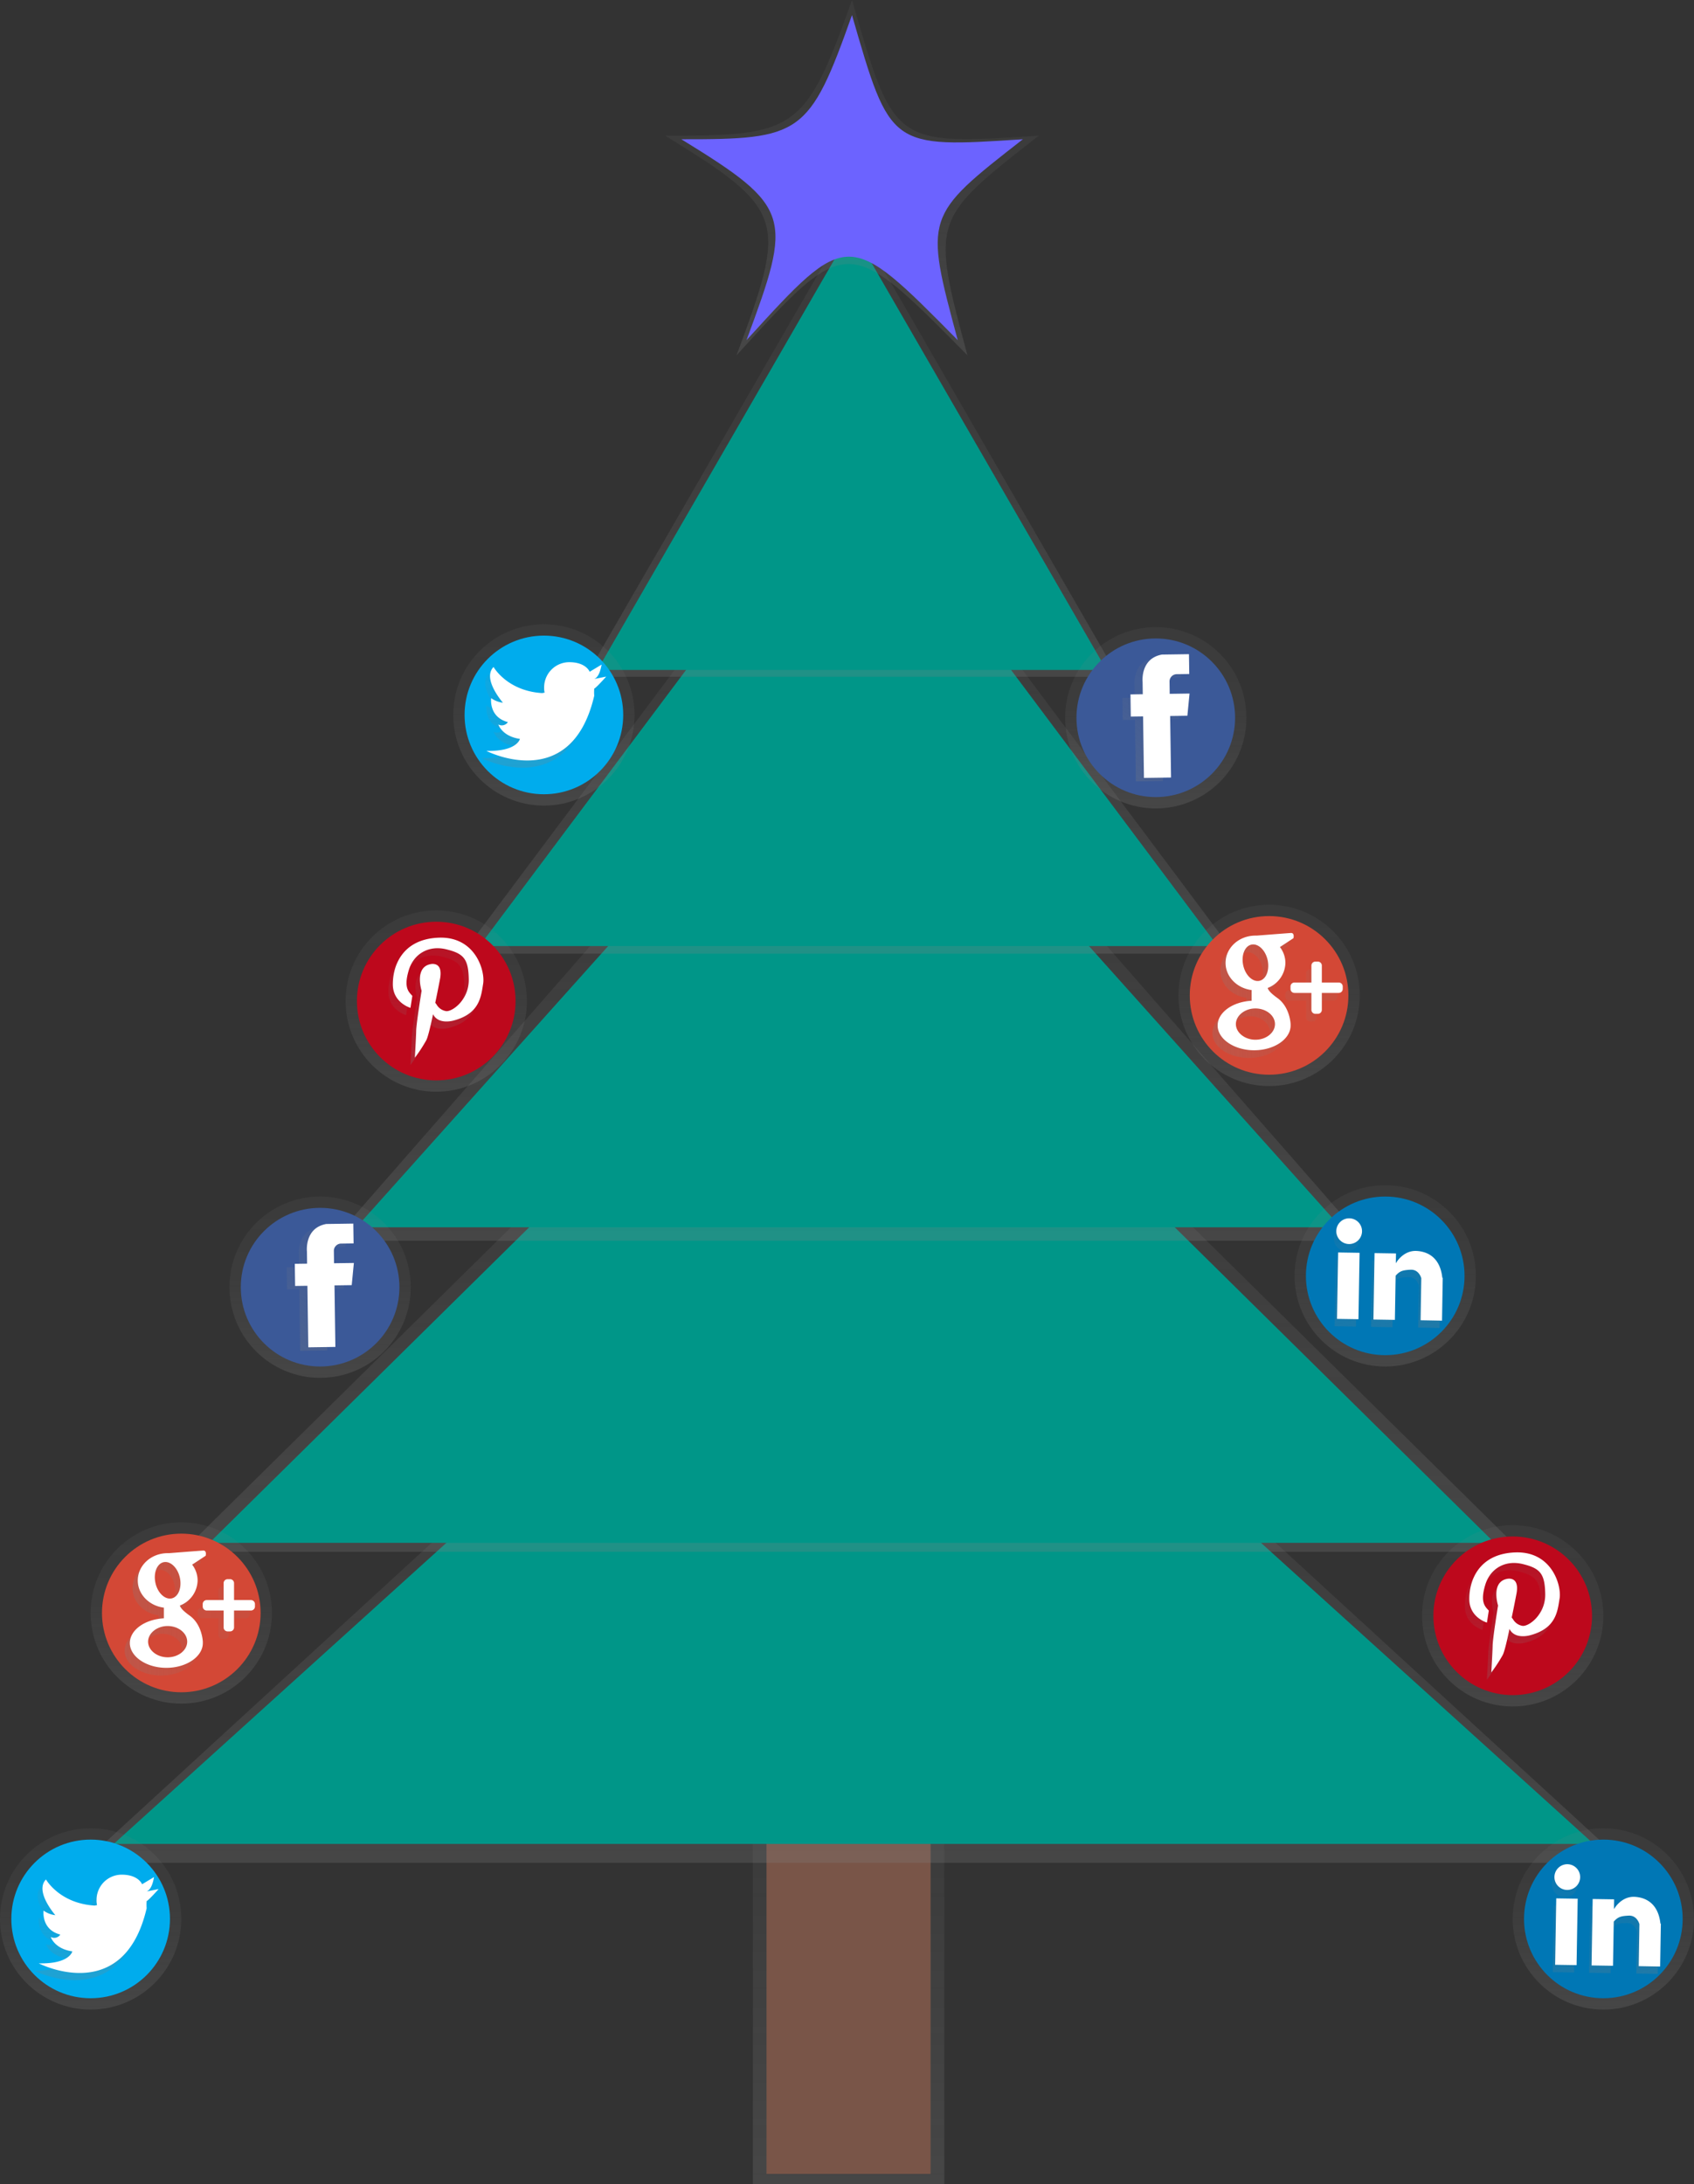 <svg xmlns="http://www.w3.org/2000/svg" xmlns:xlink="http://www.w3.org/1999/xlink" data-name="Layer 1" width="598" height="771" viewBox="0 0 598 771"><rect x="0" y="0" width="598" height="771" fill="#333333" stroke="none"/><defs><linearGradient id="64b2f0c3-b8c6-416b-b34b-607e0141c58a-852" x1="299.55" y1="771" x2="299.55" y2="569.5" gradientUnits="userSpaceOnUse"><stop offset="0" stop-color="gray" stop-opacity="0.25"/><stop offset="0.54" stop-color="gray" stop-opacity="0.12"/><stop offset="1" stop-color="gray" stop-opacity="0.1"/></linearGradient><linearGradient id="fd25eb43-3afe-4a22-ac88-8c5d19f6538d-853" x1="301.36" y1="657.58" x2="301.36" y2="407.94" xlink:href="#64b2f0c3-b8c6-416b-b34b-607e0141c58a-852"/><linearGradient id="51278309-2317-4b46-9654-9b647c1f3ddc-854" x1="300.76" y1="547.78" x2="300.76" y2="314.44" xlink:href="#64b2f0c3-b8c6-416b-b34b-607e0141c58a-852"/><linearGradient id="21728ec6-81ec-47a9-bb13-976181664cc7-855" x1="299.55" y1="437.99" x2="299.55" y2="229.65" xlink:href="#64b2f0c3-b8c6-416b-b34b-607e0141c58a-852"/><linearGradient id="710714d6-afff-45b6-86fc-e6cf09bb492b-856" x1="299.55" y1="336.63" x2="299.55" y2="154.46" xlink:href="#64b2f0c3-b8c6-416b-b34b-607e0141c58a-852"/><linearGradient id="feca075f-a06b-4532-9429-3e58da5640dc-857" x1="300.76" y1="238.9" x2="300.76" y2="76.01" xlink:href="#64b2f0c3-b8c6-416b-b34b-607e0141c58a-852"/><linearGradient id="bcc8da3a-a8ff-4d7e-8337-e53162e1db7f-858" x1="601.76" y1="189.91" x2="601.76" y2="64.5" xlink:href="#64b2f0c3-b8c6-416b-b34b-607e0141c58a-852"/><linearGradient id="7315fb14-0d63-4903-85a6-ba21ce163236-859" x1="408" y1="285.37" x2="408" y2="221.37" xlink:href="#64b2f0c3-b8c6-416b-b34b-607e0141c58a-852"/><linearGradient id="2dff063f-5ae1-4ed3-afc3-5946cb216358-860" x1="730.75" y1="59.19" x2="730.75" y2="13.98" gradientTransform="translate(118.75 -114.94) rotate(33.39)" xlink:href="#64b2f0c3-b8c6-416b-b34b-607e0141c58a-852"/><linearGradient id="821f44f1-a638-41d3-86c4-6fa55275ab1a-861" x1="192" y1="284.37" x2="192" y2="220.37" xlink:href="#64b2f0c3-b8c6-416b-b34b-607e0141c58a-852"/><linearGradient id="ebbf8c66-3537-49f9-9828-9befcb118a16-862" x1="492.15" y1="335.49" x2="492.15" y2="300.79" xlink:href="#64b2f0c3-b8c6-416b-b34b-607e0141c58a-852"/><linearGradient id="8c5c9a82-7902-4e4b-aeb6-38c841f4a599-863" x1="489" y1="482.37" x2="489" y2="418.37" xlink:href="#64b2f0c3-b8c6-416b-b34b-607e0141c58a-852"/><linearGradient id="6572dd79-6866-4c62-adcd-5a75d6887bf1-864" x1="723.24" y1="473.87" x2="723.24" y2="430.23" gradientTransform="translate(-28.59 271.29) rotate(-15.31)" xlink:href="#64b2f0c3-b8c6-416b-b34b-607e0141c58a-852"/><linearGradient id="50a6bcbf-71f6-4f9f-9c70-5a56bbad7c5b-865" x1="154" y1="385.37" x2="154" y2="321.37" xlink:href="#64b2f0c3-b8c6-416b-b34b-607e0141c58a-852"/><linearGradient id="99ef0e19-a61d-4b08-8dcf-bd6568c02f1e-866" x1="445.85" y1="420.96" x2="445.85" y2="379" gradientTransform="translate(-7.76 38.03) rotate(-2.38)" xlink:href="#64b2f0c3-b8c6-416b-b34b-607e0141c58a-852"/><linearGradient id="12a5d3f8-5393-40ab-8b3e-aa3812c07f5a-867" x1="448" y1="383.37" x2="448" y2="319.37" xlink:href="#64b2f0c3-b8c6-416b-b34b-607e0141c58a-852"/><linearGradient id="5cbae585-c536-47b3-aa98-54e5047313c1-868" x1="729" y1="417.25" x2="773.16" y2="417.25" xlink:href="#64b2f0c3-b8c6-416b-b34b-607e0141c58a-852"/><linearGradient id="46765641-5247-48a6-b74b-53d6b54dbb16-869" x1="32" y1="709.37" x2="32" y2="645.37" xlink:href="#64b2f0c3-b8c6-416b-b34b-607e0141c58a-852"/><linearGradient id="794c57a5-8e00-4894-82bf-1880783379ee-870" x1="334.15" y1="763.49" x2="334.15" y2="728.79" xlink:href="#64b2f0c3-b8c6-416b-b34b-607e0141c58a-852"/><linearGradient id="d73e8d8b-f5de-4a7b-bc91-c12c41a143e7-871" x1="534" y1="602.37" x2="534" y2="538.37" xlink:href="#64b2f0c3-b8c6-416b-b34b-607e0141c58a-852"/><linearGradient id="a287f7cf-b981-4b46-a7a5-e3fe6ce30998-872" x1="816.52" y1="653.54" x2="816.52" y2="611.59" gradientTransform="translate(-7.76 38.03) rotate(-2.38)" xlink:href="#64b2f0c3-b8c6-416b-b34b-607e0141c58a-852"/><linearGradient id="e65766e7-ab8c-4f5b-bfd3-b9a7c5095d11-873" x1="113" y1="486.37" x2="113" y2="422.37" xlink:href="#64b2f0c3-b8c6-416b-b34b-607e0141c58a-852"/><linearGradient id="e76b2440-b096-46f5-bb61-246e4e471e19-874" x1="595.06" y1="389.36" x2="595.06" y2="344.16" gradientTransform="translate(118.75 -114.94) rotate(33.39)" xlink:href="#64b2f0c3-b8c6-416b-b34b-607e0141c58a-852"/><linearGradient id="668125a2-a642-4673-9f02-0f1ac728a50a-875" x1="64" y1="601.37" x2="64" y2="537.37" xlink:href="#64b2f0c3-b8c6-416b-b34b-607e0141c58a-852"/><linearGradient id="7fadd4d4-04c6-494c-a840-c0524248c3dc-876" x1="345" y1="635.25" x2="389.16" y2="635.25" xlink:href="#64b2f0c3-b8c6-416b-b34b-607e0141c58a-852"/><linearGradient id="74b358ee-2808-4d3e-a206-0b82a517d11a-877" x1="566" y1="709.37" x2="566" y2="645.37" xlink:href="#64b2f0c3-b8c6-416b-b34b-607e0141c58a-852"/><linearGradient id="823f05c8-15fb-4319-95da-2867774c7f73-878" x1="737.31" y1="714.1" x2="737.31" y2="670.46" gradientTransform="translate(-28.59 271.29) rotate(-15.31)" xlink:href="#64b2f0c3-b8c6-416b-b34b-607e0141c58a-852"/></defs><title>social_tree_1</title><rect x="265.77" y="569.5" width="67.57" height="201.5" fill="url(#64b2f0c3-b8c6-416b-b34b-607e0141c58a-852)"/><rect x="270.59" y="569.5" width="57.92" height="197.88" fill="#795548"/><polygon points="301.36 407.94 29.28 657.58 573.44 657.58 301.36 407.94" fill="url(#fd25eb43-3afe-4a22-ac88-8c5d19f6538d-853)"/><polygon points="301.36 414.49 40.14 650.9 562.59 650.9 301.36 414.49" fill="#009688"/><polygon points="300.76 314.44 64.27 547.78 537.25 547.78 300.76 314.44" fill="url(#51278309-2317-4b46-9654-9b647c1f3ddc-854)"/><polygon points="300.76 320.79 73.92 544.61 527.59 544.61 300.76 320.79" fill="#009688"/><polygon points="299.55 229.65 117.36 437.99 481.74 437.99 299.55 229.65" fill="url(#21728ec6-81ec-47a9-bb13-976181664cc7-855)"/><polygon points="299.55 239.16 125.81 433.23 473.3 433.23 299.55 239.16" fill="#009688"/><polygon points="299.55 154.46 163.21 336.63 435.89 336.63 299.55 154.46" fill="url(#710714d6-afff-45b6-86fc-e6cf09bb492b-856)"/><polygon points="299.55 159.84 169.24 333.95 429.86 333.95 299.55 159.84" fill="#009688"/><polygon points="300.76 76.01 206.72 238.9 394.8 238.9 300.76 76.01" fill="url(#feca075f-a06b-4532-9429-3e58da5640dc-857)"/><polygon points="300.76 80.84 210.9 236.49 390.62 236.49 300.76 80.84" fill="#009688"/><path d="M601.76,64.5c14.78,51.26,14.78,51.26,65.93,47.9-38,29.64-38,29.64-25.18,77.51-42.39-42.94-42.39-42.94-81.5,0,17.75-47.87,17.75-51.16-25.18-77.51C582,112.47,585.33,110.83,601.76,64.5Z" transform="translate(-301 -64.5)" fill="url(#bcc8da3a-a8ff-4d7e-8337-e53162e1db7f-858)"/><path d="M601.76,69.83c13.53,46.9,13.53,46.9,60.33,43.83-34.78,27.12-34.78,27.12-23,70.92-38.79-39.29-38.79-39.29-74.57,0,16.24-43.8,16.24-46.81-23-70.92C583.72,113.72,586.73,112.22,601.76,69.83Z" transform="translate(-301 -64.5)" fill="#6c63ff"/><circle cx="408" cy="253.37" r="32" fill="url(#7315fb14-0d63-4903-85a6-ba21ce163236-859)"/><circle cx="408" cy="253.37" r="28" fill="#3b5998"/><path d="M711,306.3l.06,4.34,7-.1-.76,7.83-6.08.09.31,21.72-9.56.14-.31-21.72-4.34.06-.11-7.82,4.34-.06-.06-4.34s-.9-8.24,6.81-9.66l9.56-.14.1,7-4.34.06A2.56,2.56,0,0,0,711,306.3Z" transform="translate(-301 -64.5)" fill="url(#2dff063f-5ae1-4ed3-afc3-5946cb216358-860)"/><path d="M713.86,305.08l.06,4.34,7-.1-.76,7.83-6.08.09.31,21.72-9.56.14-.31-21.72-4.34.06-.11-7.82,4.34-.06-.06-4.34s-.9-8.24,6.81-9.66l9.56-.14.1,7-4.34.06A2.56,2.56,0,0,0,713.86,305.08Z" transform="translate(-301 -64.5)" fill="#fff"/><circle cx="192" cy="252.37" r="32" fill="url(#821f44f1-a638-41d3-86c4-6fa55275ab1a-861)"/><circle cx="192" cy="252.37" r="28" fill="#00aced"/><path d="M509.08,306.72l4.23-.85s-3.55,4-4.23,4.23h0a17,17,0,0,0,0,2.54C501,347.5,471,332.1,471,332.1c10.92.25,11.85-4.23,11.85-4.23-6.35-.93-7.62-5.08-7.62-5.08a2.61,2.61,0,0,0,3.38-.85c-6.85-1.78-5.92-8.46-5.92-8.46a8.8,8.8,0,0,0,4.15,1.61c-.76-.93-7.19-8.63-3.3-12.61,0,0,4.74,8.46,17.18,9.22l.85-.17a6.64,6.64,0,0,1-.17-1.86,8.88,8.88,0,0,1,8.88-8.88c5.92,0,7.19,3.38,7.19,3.38l4.23-2.54C511.62,301.64,511.19,305.87,509.08,306.72Z" transform="translate(-301 -64.5)" fill="url(#ebbf8c66-3537-49f9-9828-9befcb118a16-862)"/><path d="M510.77,304.18l4.23-.85s-3.55,4-4.23,4.23h0a17,17,0,0,0,0,2.54c-8.12,34.86-38.08,19.46-38.08,19.46,10.92.25,11.85-4.23,11.85-4.23-6.35-.93-7.62-5.08-7.62-5.08a2.61,2.61,0,0,0,3.38-.85c-6.85-1.78-5.92-8.46-5.92-8.46a8.8,8.8,0,0,0,4.15,1.61c-.76-.93-7.19-8.63-3.3-12.61,0,0,4.74,8.46,17.18,9.22l.85-.17a6.64,6.64,0,0,1-.17-1.86,8.88,8.88,0,0,1,8.88-8.88c5.92,0,7.19,3.38,7.19,3.38l4.23-2.54C513.31,299.1,512.88,303.33,510.77,304.18Z" transform="translate(-301 -64.5)" fill="#fff"/><circle cx="489" cy="450.37" r="32" fill="url(#8c5c9a82-7902-4e4b-aeb6-38c841f4a599-863)"/><circle cx="489" cy="450.37" r="28" fill="#0077b5"/><path d="M801.63,533.13l.24-14.83s-.78-3.12-3.73-3-3.94.54-5.33,2.11L792.55,533l-7.57-.12.39-23.45,7.57.12-.06,3.48s2.58-4.8,7.64-4.34c4.69.38,8.12,3.31,8.77,9.45h.15l-.25,15.13Zm-25.29-26.9a4.54,4.54,0,1,1,4.61-4.46A4.55,4.55,0,0,1,776.34,506.23Zm3.35,26.54-7.57-.12.39-23.45,7.57.12Z" transform="translate(-301 -64.5)" fill="url(#6572dd79-6866-4c62-adcd-5a75d6887bf1-864)"/><path d="M802.49,530.54l.24-14.83s-.78-3.12-3.73-3-3.94.54-5.33,2.11l-.26,15.59-7.57-.12.39-23.45,7.57.12-.06,3.48s2.58-4.8,7.64-4.34c4.69.38,8.12,3.31,8.77,9.45h.15l-.25,15.13Zm-25.29-26.9a4.54,4.54,0,1,1,4.61-4.46A4.55,4.55,0,0,1,777.2,503.64Zm3.35,26.54-7.57-.12.39-23.45,7.57.12Z" transform="translate(-301 -64.5)" fill="#fff"/><circle cx="154" cy="353.37" r="32" fill="url(#50a6bcbf-71f6-4f9f-9c70-5a56bbad7c5b-865)"/><circle cx="154" cy="353.37" r="28" fill="#bd081c"/><path d="M470,414.31c-.74,4.48-1.16,10.55-10.38,13,0,0-5.39,1.65-7.31-2.22-.91,4.32-1.84,8.31-2.47,9.34a52.37,52.37,0,0,1-3.95,6s.44-7.58.46-9.26c0-2.6,1.92-14.36,1.92-14.36s-2.6-8.12,3-9.36c0,0,4.57-1.28,3.56,4.89,0,0-.76,4.06-1.74,8.72l.44.57a4.72,4.72,0,0,0,3.46,2.38c2.27.16,8.06-4.11,7.93-11.25s-1.72-9.08-8-10.59-11.43,1.73-13.14,7.26c-1.92,6.29-.1,7.73,1.22,9.19l-.66,4.23s-6.12-1.76-6.22-8.14,3.11-16.09,16.11-16.63S470.72,409.75,470,414.31Z" transform="translate(-301 -64.5)" fill="url(#99ef0e19-a61d-4b08-8dcf-bd6568c02f1e-866)"/><path d="M471.56,411.73c-.74,4.48-1.16,10.55-10.38,13,0,0-5.39,1.65-7.31-2.22-.91,4.32-1.84,8.31-2.47,9.34a52.37,52.37,0,0,1-3.95,6s.44-7.58.46-9.26c0-2.6,1.92-14.36,1.92-14.36s-2.6-8.12,3-9.36c0,0,4.57-1.28,3.56,4.89,0,0-.76,4.06-1.74,8.72l.44.57a4.72,4.72,0,0,0,3.46,2.38c2.27.16,8.06-4.11,7.93-11.25s-1.72-9.08-8-10.59-11.43,1.73-13.14,7.26c-1.92,6.29-.1,7.73,1.22,9.19l-.66,4.23s-6.12-1.76-6.22-8.14,3.11-16.09,16.11-16.63S472.29,407.16,471.56,411.73Z" transform="translate(-301 -64.5)" fill="#fff"/><circle cx="448" cy="351.37" r="32" fill="url(#12a5d3f8-5393-40ab-8b3e-aa3812c07f5a-867)"/><circle cx="448" cy="351.37" r="28" fill="#d34836"/><path d="M771.78,417.71h-6v6a1.41,1.41,0,0,1-1.38,1.38h-.92a1.41,1.41,0,0,1-1.38-1.38v-6h-6a1.41,1.41,0,0,1-1.38-1.38v-.92a1.41,1.41,0,0,1,1.38-1.38h6v-6a1.41,1.41,0,0,1,1.38-1.38h.92a1.41,1.41,0,0,1,1.38,1.38v6h6a1.41,1.41,0,0,1,1.38,1.38v.92A1.41,1.41,0,0,1,771.78,417.71ZM751,401.52a9.2,9.2,0,0,1,1.93,5.61,9.72,9.72,0,0,1-6.26,8.83c.28.92,1.2,1.93,3.5,3.59,4.42,3.22,4.6,9.2,4.6,9.2h0v.46c0,4.78-5.8,8.74-12.88,8.74S729,434,729,429.21c0-4.6,5.24-8.37,12-8.74V416.7c-5.15-.64-9.2-4.69-9.2-9.57,0-5.34,4.69-9.66,10.58-9.66h.46s10.58-.83,12-.92.92,1.84.92,1.84Zm-15.55,27.23c0,3,3.13,5.52,6.9,5.52s6.9-2.48,6.9-5.52-3.13-5.52-6.9-5.52S735.44,425.72,735.44,428.75Zm11.22-22.54c-.74-3.5-3.31-6-5.7-5.52s-3.68,3.77-2.94,7.27,3.31,6,5.7,5.52S747.4,409.8,746.66,406.21Z" transform="translate(-301 -64.5)" fill="url(#5cbae585-c536-47b3-aa98-54e5047313c1-868)"/><path d="M773.62,415h-6v6a1.41,1.41,0,0,1-1.38,1.38h-.92a1.41,1.41,0,0,1-1.38-1.38v-6h-6a1.41,1.41,0,0,1-1.38-1.38v-.92a1.41,1.41,0,0,1,1.38-1.38h6v-6a1.41,1.41,0,0,1,1.38-1.38h.92a1.41,1.41,0,0,1,1.38,1.38v6h6a1.41,1.41,0,0,1,1.38,1.38v.92A1.41,1.41,0,0,1,773.62,415Zm-20.79-16.19a9.2,9.2,0,0,1,1.93,5.61,9.72,9.72,0,0,1-6.26,8.83c.28.92,1.2,1.93,3.5,3.59,4.42,3.22,4.6,9.2,4.6,9.2h0v.46c0,4.78-5.8,8.74-12.88,8.74s-12.88-4-12.88-8.74c0-4.6,5.24-8.37,12-8.74v-3.77c-5.15-.64-9.2-4.69-9.2-9.57,0-5.34,4.69-9.66,10.58-9.66h.46s10.58-.83,12-.92.92,1.84.92,1.84ZM737.28,426c0,3,3.13,5.52,6.9,5.52s6.9-2.48,6.9-5.52-3.13-5.52-6.9-5.52S737.28,423,737.28,426Zm11.22-22.54c-.74-3.5-3.31-6-5.7-5.52s-3.68,3.77-2.94,7.27,3.31,6,5.7,5.52S749.24,407,748.5,403.45Z" transform="translate(-301 -64.5)" fill="#fff"/><circle cx="32" cy="677.37" r="32" fill="url(#46765641-5247-48a6-b74b-53d6b54dbb16-869)"/><circle cx="32" cy="677.37" r="28" fill="#00aced"/><path d="M351.08,734.72l4.23-.85s-3.55,4-4.23,4.23h0a17,17,0,0,0,0,2.54C343,775.5,313,760.1,313,760.1c10.92.25,11.85-4.23,11.85-4.23-6.35-.93-7.62-5.08-7.62-5.08a2.61,2.61,0,0,0,3.38-.85c-6.85-1.78-5.92-8.46-5.92-8.46a8.8,8.8,0,0,0,4.15,1.61c-.76-.93-7.19-8.63-3.3-12.61,0,0,4.74,8.46,17.18,9.22l.85-.17a6.64,6.64,0,0,1-.17-1.86,8.88,8.88,0,0,1,8.88-8.88c5.92,0,7.19,3.38,7.19,3.38l4.23-2.54C353.62,729.64,353.19,733.87,351.08,734.72Z" transform="translate(-301 -64.5)" fill="url(#794c57a5-8e00-4894-82bf-1880783379ee-870)"/><path d="M352.77,732.18l4.23-.85s-3.55,4-4.23,4.23h0a17,17,0,0,0,0,2.54c-8.12,34.86-38.08,19.46-38.08,19.46,10.92.25,11.85-4.23,11.85-4.23-6.35-.93-7.62-5.08-7.62-5.08a2.61,2.61,0,0,0,3.38-.85c-6.85-1.78-5.92-8.46-5.92-8.46a8.8,8.8,0,0,0,4.15,1.61c-.76-.93-7.19-8.63-3.3-12.61,0,0,4.74,8.46,17.18,9.22l.85-.17a6.64,6.64,0,0,1-.17-1.86,8.88,8.88,0,0,1,8.88-8.88c5.92,0,7.19,3.38,7.19,3.38l4.23-2.54C355.31,727.1,354.88,731.33,352.77,732.18Z" transform="translate(-301 -64.5)" fill="#fff"/><circle cx="534" cy="570.37" r="32" fill="url(#d73e8d8b-f5de-4a7b-bc91-c12c41a143e7-871)"/><circle cx="534" cy="570.37" r="28" fill="#bd081c"/><path d="M850,631.31c-.74,4.48-1.16,10.55-10.38,13,0,0-5.39,1.65-7.31-2.22-.91,4.32-1.84,8.31-2.47,9.34a52.37,52.37,0,0,1-3.95,6s.44-7.58.46-9.26c0-2.6,1.92-14.36,1.92-14.36s-2.6-8.12,3-9.36c0,0,4.57-1.28,3.56,4.89,0,0-.76,4.06-1.74,8.72l.44.57a4.72,4.72,0,0,0,3.46,2.38c2.27.16,8.06-4.11,7.93-11.25s-1.72-9.08-8-10.59-11.43,1.73-13.14,7.26c-1.92,6.29-.1,7.73,1.22,9.19l-.66,4.23s-6.12-1.76-6.22-8.14,3.11-16.09,16.11-16.63S850.72,626.75,850,631.31Z" transform="translate(-301 -64.5)" fill="url(#a287f7cf-b981-4b46-a7a5-e3fe6ce30998-872)"/><path d="M851.56,628.73c-.74,4.48-1.16,10.55-10.38,13,0,0-5.39,1.65-7.31-2.22-.91,4.32-1.84,8.31-2.47,9.34a52.37,52.37,0,0,1-3.95,6s.44-7.58.46-9.26c0-2.6,1.92-14.36,1.92-14.36s-2.6-8.12,3-9.36c0,0,4.57-1.28,3.56,4.89,0,0-.76,4.06-1.74,8.72l.44.57a4.72,4.72,0,0,0,3.46,2.38c2.27.16,8.06-4.11,7.93-11.25s-1.72-9.08-8-10.59-11.43,1.73-13.14,7.26c-1.92,6.29-.1,7.73,1.22,9.19l-.66,4.23s-6.12-1.76-6.22-8.14,3.11-16.09,16.11-16.63S852.29,624.16,851.56,628.73Z" transform="translate(-301 -64.5)" fill="#fff"/><circle cx="113" cy="454.37" r="32" fill="url(#e65766e7-ab8c-4f5b-bfd3-b9a7c5095d11-873)"/><circle cx="113" cy="454.37" r="28" fill="#3b5998"/><path d="M416,507.3l.06,4.34,7-.1-.76,7.83-6.08.09.31,21.72-9.56.14-.31-21.72-4.34.06-.11-7.82,4.34-.06-.06-4.34s-.9-8.24,6.81-9.66l9.56-.14.1,7-4.34.06A2.56,2.56,0,0,0,416,507.3Z" transform="translate(-301 -64.5)" fill="url(#e76b2440-b096-46f5-bb61-246e4e471e19-874)"/><path d="M418.86,506.08l.06,4.34,7-.1-.76,7.83-6.08.09.31,21.72-9.56.14-.31-21.72-4.34.06-.11-7.82,4.34-.06-.06-4.34s-.9-8.24,6.81-9.66l9.56-.14.1,7-4.34.06A2.56,2.56,0,0,0,418.86,506.08Z" transform="translate(-301 -64.5)" fill="#fff"/><circle cx="64" cy="569.37" r="32" fill="url(#668125a2-a642-4673-9f02-0f1ac728a50a-875)"/><circle cx="64" cy="569.37" r="28" fill="#d34836"/><path d="M387.78,635.71h-6v6a1.41,1.41,0,0,1-1.38,1.38h-.92a1.41,1.41,0,0,1-1.38-1.38v-6h-6a1.41,1.41,0,0,1-1.38-1.38v-.92a1.41,1.41,0,0,1,1.38-1.38h6v-6a1.41,1.41,0,0,1,1.38-1.38h.92a1.41,1.41,0,0,1,1.38,1.38v6h6a1.41,1.41,0,0,1,1.38,1.38v.92A1.41,1.41,0,0,1,387.78,635.71ZM367,619.52a9.2,9.2,0,0,1,1.93,5.61,9.72,9.72,0,0,1-6.26,8.83c.28.92,1.2,1.93,3.5,3.59,4.42,3.22,4.6,9.2,4.6,9.2h0v.46c0,4.78-5.8,8.74-12.88,8.74S345,652,345,647.21c0-4.6,5.24-8.37,12-8.74V634.7c-5.15-.64-9.2-4.69-9.2-9.57,0-5.34,4.69-9.66,10.58-9.66h.46s10.58-.83,12-.92.92,1.84.92,1.84Zm-15.55,27.23c0,3,3.13,5.52,6.9,5.52s6.9-2.48,6.9-5.52-3.13-5.52-6.9-5.52S351.44,643.72,351.44,646.75Zm11.22-22.54c-.74-3.5-3.31-6-5.7-5.52s-3.68,3.77-2.94,7.27,3.31,6,5.7,5.52S363.4,627.8,362.66,624.21Z" transform="translate(-301 -64.5)" fill="url(#7fadd4d4-04c6-494c-a840-c0524248c3dc-876)"/><path d="M389.62,633h-6v6a1.41,1.41,0,0,1-1.38,1.38h-.92a1.41,1.41,0,0,1-1.38-1.38v-6h-6a1.41,1.41,0,0,1-1.38-1.38v-.92a1.41,1.41,0,0,1,1.38-1.38h6v-6a1.41,1.41,0,0,1,1.38-1.38h.92a1.41,1.41,0,0,1,1.38,1.38v6h6a1.41,1.41,0,0,1,1.38,1.38v.92A1.41,1.41,0,0,1,389.62,633Zm-20.79-16.19a9.2,9.2,0,0,1,1.93,5.61,9.72,9.72,0,0,1-6.26,8.83c.28.92,1.2,1.93,3.5,3.59,4.42,3.22,4.6,9.2,4.6,9.2h0v.46c0,4.78-5.8,8.74-12.88,8.74s-12.88-4-12.88-8.74c0-4.6,5.24-8.37,12-8.74v-3.77c-5.15-.64-9.2-4.69-9.2-9.57,0-5.34,4.69-9.66,10.58-9.66h.46s10.58-.83,12-.92.92,1.84.92,1.84ZM353.28,644c0,3,3.13,5.52,6.9,5.52s6.9-2.48,6.9-5.52-3.13-5.52-6.9-5.52S353.28,641,353.28,644Zm11.22-22.54c-.74-3.5-3.31-6-5.7-5.52s-3.68,3.77-2.94,7.27,3.31,6,5.7,5.52S365.24,625,364.5,621.45Z" transform="translate(-301 -64.5)" fill="#fff"/><circle cx="566" cy="677.37" r="32" fill="url(#74b358ee-2808-4d3e-a206-0b82a517d11a-877)"/><circle cx="566" cy="677.37" r="28" fill="#0077b5"/><path d="M878.63,761.13l.24-14.83s-.78-3.12-3.73-3-3.94.54-5.33,2.11L869.55,761l-7.57-.12.39-23.45,7.57.12-.06,3.48s2.58-4.8,7.64-4.34c4.69.38,8.12,3.31,8.77,9.45h.15l-.25,15.13Zm-25.29-26.9a4.54,4.54,0,1,1,4.61-4.46A4.55,4.55,0,0,1,853.34,734.23Zm3.35,26.54-7.57-.12.39-23.45,7.57.12Z" transform="translate(-301 -64.5)" fill="url(#823f05c8-15fb-4319-95da-2867774c7f73-878)"/><path d="M879.49,758.54l.24-14.83s-.78-3.12-3.73-3-3.94.54-5.33,2.11l-.26,15.59-7.57-.12.39-23.45,7.57.12-.06,3.48s2.58-4.8,7.64-4.34c4.69.38,8.12,3.31,8.77,9.45h.15l-.25,15.13Zm-25.29-26.9a4.54,4.54,0,1,1,4.61-4.46A4.55,4.55,0,0,1,854.2,731.64Zm3.35,26.54-7.57-.12.39-23.45,7.57.12Z" transform="translate(-301 -64.5)" fill="#fff"/></svg>